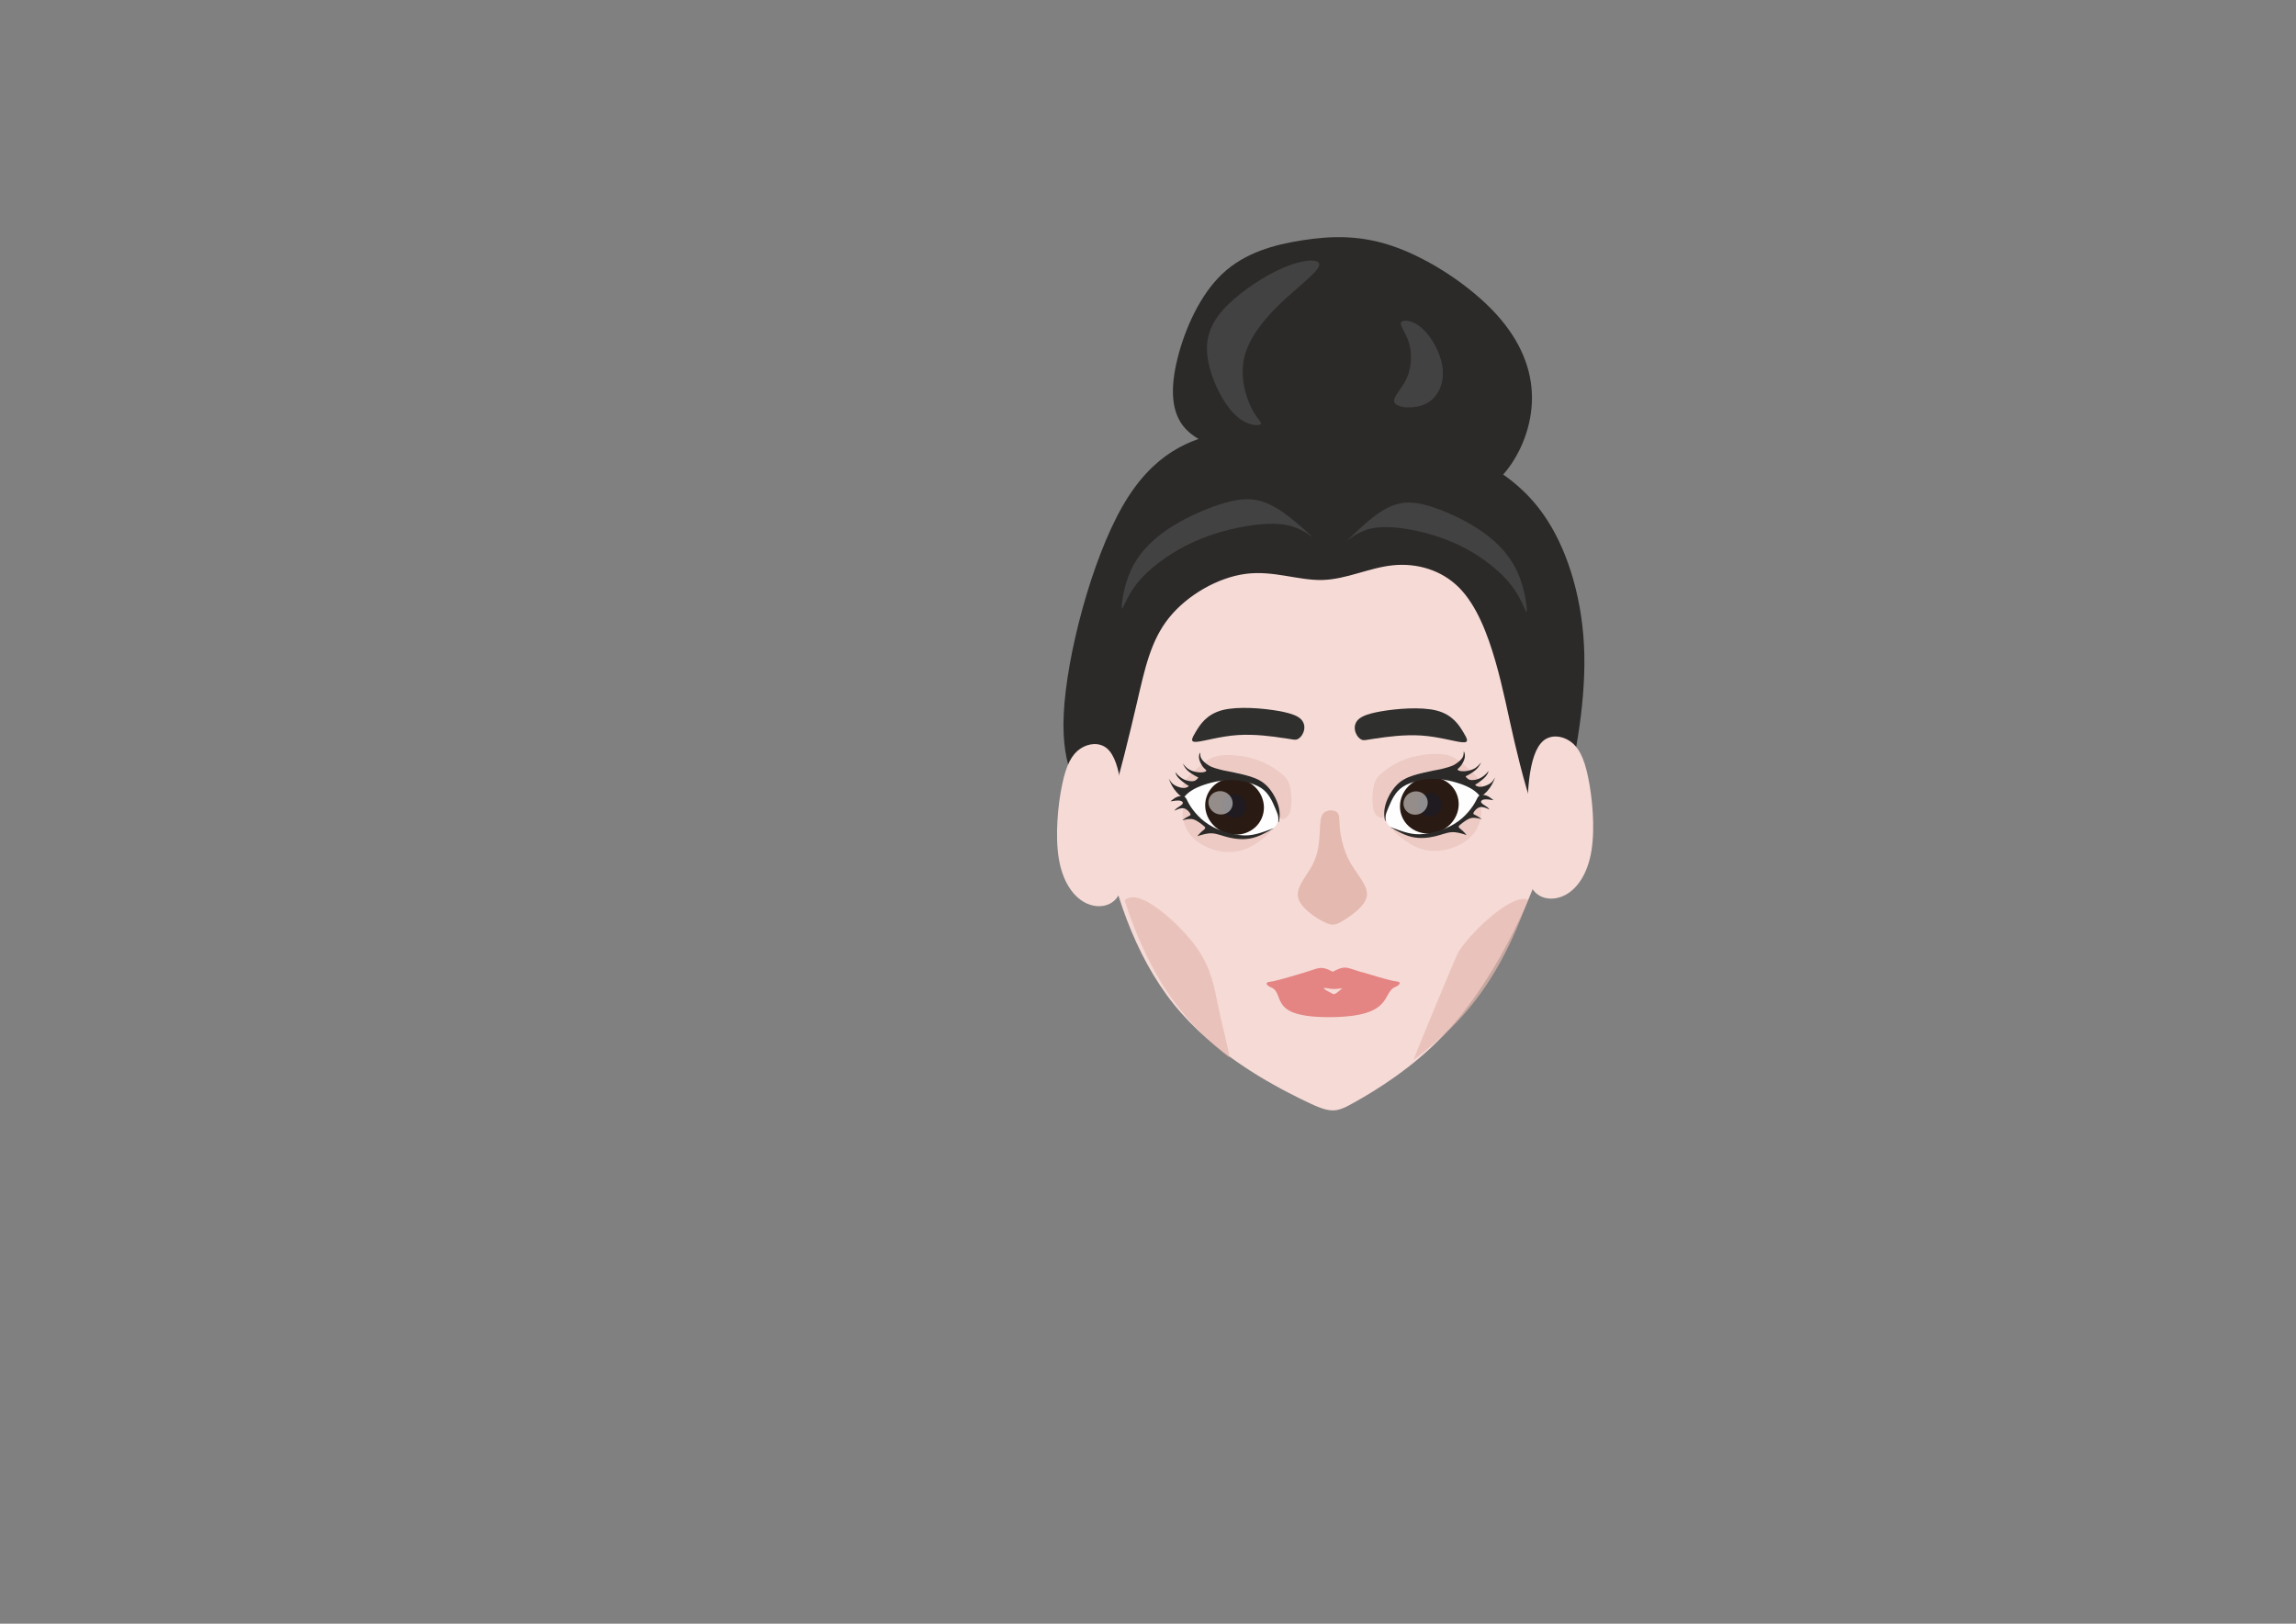 <?xml version="1.0" encoding="UTF-8" standalone="no"?>
<svg
   xmlns:dc="http://purl.org/dc/elements/1.1/"
   xmlns:cc="http://creativecommons.org/ns#"
   xmlns:rdf="http://www.w3.org/1999/02/22-rdf-syntax-ns#"
   xmlns:svg="http://www.w3.org/2000/svg"
   xmlns="http://www.w3.org/2000/svg"
   xmlns:sodipodi="http://sodipodi.sourceforge.net/DTD/sodipodi-0.dtd"
   xmlns:inkscape="http://www.inkscape.org/namespaces/inkscape"
   xml:space="preserve"
   width="297mm"
   height="210mm"
   version="1.0"
   style="shape-rendering:geometricPrecision; text-rendering:geometricPrecision; image-rendering:optimizeQuality; fill-rule:evenodd; clip-rule:evenodd"
   viewBox="0 0 29700 21000"
   id="svg75"
   sodipodi:docname="face.svg"
   inkscape:version="1.0.1 (3bc2e813f5, 2020-09-07)"><rect x="0" y="0" width="29700" height="21000" fill="#808080" stroke="none"/><sodipodi:namedview
   pagecolor="#ffffff"
   bordercolor="#666666"
   borderopacity="1"
   objecttolerance="10"
   gridtolerance="10"
   guidetolerance="10"
   inkscape:pageopacity="0"
   inkscape:pageshadow="2"
   inkscape:window-width="1858"
   inkscape:window-height="1057"
   id="namedview77"
   showgrid="false"
   inkscape:zoom="1.1162388"
   inkscape:cx="561.25984"
   inkscape:cy="-176.50364"
   inkscape:window-x="54"
   inkscape:window-y="-8"
   inkscape:window-maximized="1"
   inkscape:current-layer="asia" />
 <defs
   id="defs4">
  <style
   type="text/css"
   id="style2">
   <![CDATA[
    .str0 {stroke:#2B2A29;stroke-width:20}
    .fil7 {fill:#FEFEFE}
    .fil12 {fill:#434242}
    .fil9 {fill:#2B2A29}
    .fil0 {fill:#2B2A29}
    .fil1 {fill:#F6DAD6}
    .fil4 {fill:#E4B9AF}
    .fil5 {fill:#2F2F2E}
    .fil10 {fill:#1F1B20}
    .fil8 {fill:#291A13}
    .fil2 {fill:#E48583}
    .fil11 {fill:#FEFEFE;fill-opacity:0.502}
    .fil6 {fill:#E4B9AF;fill-opacity:0.502}
    .fil3 {fill:#E4B9AF;fill-opacity:0.702}
   ]]>
  </style>
 
  
  
 </defs>
 <g
   id="asia"
   style="opacity:1">
   <path
   class="fil0"
   d="m 16154,5916 c -247,-73 -628,-163 -820,-372 -192,-209 -196,-535 -100,-917 96,-381 292,-817 579,-1087 287,-270 664,-376 1044,-434 379,-58 761,-69 1207,94 447,163 958,501 1285,857 327,356 468,730 468,1089 0,359 -142,704 -327,937 -185,232 -414,352 -686,387 -272,34 -588,-16 -958,-93 -370,-76 -795,-178 -1064,-256 -269,-78 -381,-133 -628,-205 z"
   id="asia__hair-bun"
   style="opacity:1" />
   <path
   class="fil1"
   d="m 19681,11835 c -251,543 -597,1121 -1007,1553 -410,432 -885,718 -1146,865 -261,147 -308,154 -700,-39 -392,-193 -1128,-585 -1643,-1224 -514,-638 -807,-1522 -931,-2336 -124,-813 -81,-1556 59,-2169 140,-613 377,-1096 750,-1450 373,-354 884,-578 1463,-657 579,-80 1226,-15 1877,154 651,169 1306,443 1614,1084 308,641 268,1651 170,2409 -98,758 -254,1266 -505,1809 z"
   id="asia__face"
   style="opacity:1" />
   <path
   class="fil2"
   d="m 17615,12574 c -89,-26 -152,-55 -206,-59 -54,-4 -98,18 -133,35 -14,7 -26,13 -37,18 -8,-4 -17,-9 -27,-14 -34,-17 -79,-38 -133,-35 -54,4 -117,33 -206,59 -119,35 -276,84 -394,111 -34,8 -79,8 -91,22 -12,14 10,42 48,56 205,79 -63,398 791,388 811,-9 641,-321 828,-393 38,-15 60,-42 48,-56 -12,-14 -58,-14 -91,-22 -114,-26 -286,-79 -394,-111 z m -461,205 c 105,17 85,15 211,3 -46,33 -83,76 -115,76 0,0 -198,-95 -96,-79 z"
   id="asia__lips"
   style="opacity:1" />
   <path
   class="fil3"
   d="m 15903,13678 c -247,-191 -498,-427 -712,-718 -275,-372 -489,-833 -644,-1315 47,-47 130,-61 260,1 201,96 513,375 689,634 176,259 214,500 259,717 45,217 95,411 127,558 10,46 18,88 22,123 z"
   id="asia__cheek-left"
   style="opacity:1" />
   <path
   class="fil3"
   d="m 19766,11634 c -49,-16 -116,-9 -206,34 -201,96 -513,375 -689,634 -35,52 -585,1393 -589,1409 171,-128 339,-268 489,-417 457,-454 750,-984 990,-1647 z"
   id="asia__cheek-right"
   style="opacity:1" />
   <path
   class="fil4"
   d="m 17332,10717 c 12,117 48,288 137,444 89,155 229,295 212,425 -18,130 -194,251 -301,317 -107,66 -145,76 -259,18 -114,-58 -303,-184 -330,-317 -27,-133 110,-272 185,-414 75,-142 89,-287 95,-408 6,-121 4,-218 49,-265 45,-47 136,-45 175,-12 39,33 25,96 37,213 z"
   id="asia__nose"
   style="opacity:1" />
   <path
   class="fil5"
   d="m 16602,9546 c -131,-21 -369,-54 -593,-39 -224,15 -435,80 -527,87 -93,8 -67,-42 -12,-133 55,-91 139,-224 343,-277 204,-52 527,-24 725,11 198,35 272,77 307,126 35,49 33,106 15,151 -17,45 -49,77 -77,89 -27,12 -50,5 -181,-16 z"
   id="asia__eyebrow-left"
   style="opacity:1" />
   <g
   id="asia__eye-right"
   style="opacity:1">
    <path
   class="fil6"
   d="m 18045,10763 c 45,45 163,143 284,195 122,52 247,57 364,33 118,-24 228,-78 305,-144 77,-66 122,-145 145,-227 22,-82 22,-169 2,-191 -20,-23 -61,19 -129,80 -69,61 -166,142 -257,193 -92,51 -178,73 -252,88 -74,15 -137,22 -210,12 -73,-10 -156,-36 -212,-55 -56,-18 -85,-28 -40,17 z"
   id="path21" />
    <path
   class="fil6"
   d="m 17960,10394 c 25,-64 63,-125 103,-170 40,-46 81,-76 150,-105 69,-29 166,-56 251,-68 85,-12 159,-8 238,-10 78,-2 161,-8 225,9 64,18 109,60 143,93 34,33 58,56 73,68 15,12 20,12 22,-10 3,-22 2,-66 -45,-130 -48,-64 -143,-147 -220,-208 -77,-61 -136,-98 -250,-109 -113,-11 -281,6 -420,49 -138,43 -247,112 -321,168 -74,56 -113,98 -135,181 -22,84 -26,209 -13,287 12,78 41,108 69,125 28,18 55,23 74,-8 19,-31 31,-98 56,-162 z"
   id="path23" />
    <path
   class="fil7"
   d="m 17927,10574 c 0,-50 16,-115 39,-191 23,-76 52,-162 133,-236 81,-74 213,-135 343,-163 130,-28 259,-24 376,32 116,56 220,162 277,218 57,56 67,61 39,110 -28,49 -93,141 -174,217 -81,76 -178,135 -274,176 -96,42 -190,66 -289,66 -99,0 -203,-25 -277,-48 -74,-23 -117,-44 -147,-72 -30,-28 -47,-61 -47,-111 z"
   id="path25" />
    <ellipse
   class="fil8"
   transform="matrix(-0.579,0.251,0.251,0.579,18489.3,10414.7)"
   rx="607"
   ry="574"
   id="ellipse27"
   cx="0"
   cy="0" />
    <path
   class="fil9"
   d="m 17987,10698 c 77,28 154,57 224,74 70,17 134,23 218,13 84,-11 188,-38 275,-74 87,-36 156,-82 214,-133 58,-52 104,-109 135,-155 31,-46 46,-81 58,-103 12,-22 21,-31 40,-36 20,-5 50,-5 80,7 30,11 59,35 88,58 -46,-7 -93,-14 -123,-9 -30,5 -45,23 -34,41 11,18 46,37 68,52 22,15 29,26 37,37 -43,-20 -86,-40 -125,-30 -39,10 -72,50 -81,71 -8,21 10,24 32,35 22,11 49,30 75,49 -47,-12 -94,-24 -137,-15 -43,9 -82,40 -112,62 -30,23 -51,37 -50,51 1,15 25,29 46,47 21,18 38,39 56,60 -64,-21 -129,-41 -194,-37 -65,4 -131,34 -217,54 -85,20 -190,30 -289,9 -99,-21 -192,-74 -284,-126 z"
   id="path29" />
    <ellipse
   class="fil10"
   transform="matrix(-0.24,0.104,0.104,0.24,18493,10410)"
   rx="607"
   ry="574"
   id="ellipse31"
   cx="0"
   cy="0" />
    <path
   class="fil11"
   d="m 18252,10248 c -80,35 -119,125 -86,201 33,76 125,109 205,75 80,-35 119,-125 86,-201 -33,-76 -125,-109 -205,-75 z"
   id="path33" />
    <path
   class="fil9"
   d="m 17918,10619 c -6,-17 -23,-92 -3,-184 20,-92 77,-201 143,-272 66,-72 141,-107 225,-134 83,-27 175,-46 234,-58 59,-12 86,-15 120,-23 35,-8 77,-20 110,-30 32,-10 54,-19 86,-40 32,-21 73,-54 89,-88 17,-34 9,-69 13,-70 4,-1 18,31 14,69 -4,38 -28,82 -47,109 -20,27 -36,36 -43,45 -7,9 -4,17 11,23 15,6 43,11 81,8 38,-3 86,-14 123,-35 37,-21 61,-51 74,-66 12,-15 12,-15 5,0 -8,15 -23,45 -53,75 -30,29 -76,58 -104,73 -28,15 -37,16 -36,22 1,6 12,17 24,27 12,10 26,18 53,19 27,1 69,-5 106,-23 37,-18 70,-46 89,-67 19,-20 24,-32 22,-24 -1,8 -9,36 -36,68 -28,32 -75,67 -102,85 -27,18 -34,18 -33,23 1,4 10,12 25,18 15,6 37,10 69,4 32,-6 75,-22 104,-44 29,-22 44,-50 52,-64 8,-14 8,-14 2,2 -6,16 -18,48 -35,78 -17,31 -38,60 -63,88 -25,28 -55,53 -71,63 -16,10 -19,3 -41,-21 -22,-24 -64,-66 -161,-109 -96,-42 -247,-85 -382,-92 -135,-7 -253,22 -336,53 -83,31 -129,65 -166,106 -37,41 -64,89 -84,131 -20,42 -34,79 -47,109 -12,30 -24,55 -26,87 -3,33 4,74 -2,57 z"
   id="path35" />
   </g>
   <g
   id="asia__eye-left"
   style="opacity:1">
    <path
   class="fil6"
   d="m 16414,10778 c -45,45 -163,143 -284,195 -122,52 -247,57 -364,33 -118,-24 -228,-78 -305,-144 -77,-66 -122,-145 -145,-227 -22,-82 -22,-169 -2,-191 20,-23 61,19 129,80 69,61 166,142 257,193 92,51 178,73 252,88 74,15 137,22 210,12 73,-10 156,-36 212,-55 56,-18 85,-28 40,17 z"
   id="path39" />
    <path
   class="fil6"
   d="m 16499,10409 c -25,-64 -63,-125 -103,-170 -40,-46 -81,-76 -150,-105 -69,-29 -166,-56 -251,-68 -85,-12 -159,-8 -238,-10 -78,-2 -161,-8 -225,9 -64,18 -109,60 -143,93 -34,33 -58,56 -73,68 -15,12 -20,12 -22,-10 -3,-22 -2,-66 45,-130 48,-64 143,-147 220,-208 77,-61 136,-98 250,-109 113,-11 281,6 420,49 138,43 247,112 321,168 74,56 113,98 135,181 22,84 26,209 13,287 -12,78 -41,108 -69,125 -28,18 -55,23 -74,-8 -19,-31 -31,-98 -56,-162 z"
   id="path41" />
    <path
   class="fil7"
   d="m 16532,10589 c 0,-50 -16,-115 -39,-191 -23,-76 -52,-162 -133,-236 -81,-74 -213,-135 -343,-163 -130,-28 -259,-24 -376,32 -116,56 -220,162 -277,218 -57,56 -67,61 -39,110 28,49 93,141 174,217 81,76 178,135 274,176 96,42 190,66 289,66 99,0 203,-25 277,-48 74,-23 117,-44 147,-72 30,-28 47,-61 47,-111 z"
   id="path43" />
    <ellipse
   class="fil8"
   transform="matrix(0.579,0.251,-0.251,0.579,15969.7,10429.6)"
   rx="607"
   ry="574"
   id="ellipse45"
   cx="0"
   cy="0" />
    <path
   class="fil9"
   d="m 16472,10713 c -77,28 -154,57 -224,74 -70,17 -134,23 -218,13 -84,-11 -188,-38 -275,-74 -87,-36 -156,-82 -214,-133 -58,-52 -104,-109 -135,-155 -31,-46 -46,-81 -58,-103 -12,-22 -21,-31 -40,-36 -20,-5 -50,-5 -80,7 -30,11 -59,35 -88,58 46,-7 93,-14 123,-9 30,5 45,23 34,41 -11,18 -46,37 -68,52 -22,15 -29,26 -37,37 43,-20 86,-40 125,-30 39,10 72,50 81,71 8,21 -10,24 -32,35 -22,11 -49,30 -75,49 47,-12 94,-24 137,-15 43,9 82,40 112,62 30,23 51,37 50,51 -1,15 -25,29 -46,47 -21,18 -38,39 -56,60 64,-21 129,-41 194,-37 65,4 131,34 217,54 85,20 190,30 289,9 99,-21 192,-74 284,-126 z"
   id="path47" />
    <ellipse
   class="fil10"
   transform="matrix(0.24,0.104,-0.104,0.24,15966,10424.9)"
   rx="607"
   ry="574"
   id="ellipse49"
   cx="0"
   cy="0" />
    <path
   class="fil11"
   d="m 15848,10245 c 80,35 119,125 86,201 -33,76 -125,109 -205,75 -80,-35 -119,-125 -86,-201 33,-76 125,-109 205,-75 z"
   id="path51" />
    <path
   class="fil9"
   d="m 16541,10634 c 6,-17 23,-92 3,-184 -20,-92 -77,-201 -143,-272 -66,-72 -141,-107 -225,-134 -83,-27 -175,-46 -234,-58 -59,-12 -86,-15 -120,-23 -35,-8 -77,-20 -110,-30 -32,-10 -54,-19 -86,-40 -32,-21 -73,-54 -89,-88 -17,-34 -9,-69 -13,-70 -4,-1 -18,31 -14,69 4,38 28,82 47,109 20,27 36,36 43,45 7,9 4,17 -11,23 -15,6 -43,11 -81,8 -38,-3 -86,-14 -123,-35 -37,-21 -61,-51 -74,-66 -12,-15 -12,-15 -5,0 8,15 23,45 53,75 30,29 76,58 104,73 28,15 37,16 36,22 -1,6 -12,17 -24,27 -12,10 -26,18 -53,19 -27,1 -69,-5 -106,-23 -37,-18 -70,-46 -89,-67 -19,-20 -24,-32 -22,-24 1,8 9,36 36,68 28,32 75,67 102,85 27,18 34,18 33,23 -1,4 -10,12 -25,18 -15,6 -37,10 -69,4 -32,-6 -75,-22 -104,-44 -29,-22 -44,-50 -52,-64 -8,-14 -8,-14 -2,2 6,16 18,48 35,78 17,31 38,60 63,88 25,28 55,53 71,63 16,10 19,3 41,-21 22,-24 64,-66 161,-109 96,-42 247,-85 382,-92 135,-7 253,22 336,53 83,31 129,65 166,106 37,41 64,89 84,131 20,42 34,79 47,109 12,30 24,55 26,87 3,33 -4,74 2,57 z"
   id="path53" />
   </g>
   <path
   class="fil5"
   d="m 17795,9552 c 131,-21 369,-54 593,-39 224,15 435,80 527,87 93,8 67,-42 12,-133 -55,-91 -139,-224 -343,-277 -204,-52 -527,-24 -725,11 -198,35 -272,77 -307,126 -35,49 -33,106 -15,151 17,45 49,77 77,89 27,12 50,5 181,-16 z"
   id="asia__eyebrow-right"
   style="opacity:1" />
   <path
   class="fil0 str0"
   d="m 17105,7491 c -309,8 -632,-126 -993,-79 -361,47 -761,276 -998,572 -238,296 -314,659 -416,1098 -102,439 -229,955 -310,1210 -81,255 -116,249 -259,109 -143,-140 -395,-413 -359,-1167 36,-754 360,-1988 761,-2685 401,-697 879,-857 1275,-946 395,-89 707,-107 962,-65 254,42 450,143 608,154 158,11 278,-69 441,-93 163,-24 370,9 595,71 225,62 468,152 751,307 283,154 604,372 860,782 256,410 446,1013 461,1708 15,695 -145,1483 -266,1899 -122,416 -205,459 -307,258 -102,-201 -221,-648 -310,-1029 -89,-381 -147,-697 -247,-1044 -100,-347 -241,-724 -473,-958 -232,-233 -554,-323 -863,-292 -309,31 -603,182 -912,190 z"
   id="asia__hair"
   style="opacity:1" />
   <path
   class="fil1"
   d="m 14466,11584 c -87,147 -275,173 -434,88 -159,-85 -290,-281 -337,-575 -47,-294 -11,-686 44,-948 54,-261 127,-392 234,-465 107,-73 249,-87 347,-4 98,84 152,265 180,485 27,220 27,477 34,740 7,263 20,531 -67,678 z"
   id="asia__ear-left"
   style="opacity:1" />
   <path
   class="fil1"
   d="m 19816,11486 c 87,147 275,173 434,88 159,-85 290,-281 337,-575 47,-294 11,-686 -44,-948 -54,-261 -127,-392 -234,-465 -107,-73 -249,-87 -347,-4 -98,84 -152,265 -180,485 -27,220 -27,477 -34,740 -7,263 -20,531 67,678 z"
   id="asia__ear-right"
   style="opacity:1" />
   <path
   class="fil12"
   d="m 18123,4172 c -20,42 64,129 103,263 40,134 36,316 -31,461 -67,145 -198,254 -152,318 45,64 267,82 416,0 149,-82 225,-263 201,-459 -24,-196 -147,-407 -270,-514 -123,-107 -247,-111 -267,-69 z"
   id="asia__strand-four"
   style="opacity:1" />
   <path
   class="fil12"
   d="m 17061,3444 c 36,-94 -145,-98 -376,-15 -231,84 -510,254 -722,439 -212,185 -358,385 -350,659 7,274 167,623 327,800 160,177 319,183 361,165 42,-18 -34,-60 -110,-209 -76,-148 -152,-402 -98,-649 54,-247 240,-486 459,-699 220,-212 474,-398 510,-492 z"
   id="asia__strand-three"
   style="opacity:1" />
   <path
   class="fil12"
   d="m 16964,6937 c -41,-29 -146,-107 -298,-142 -152,-34 -349,-25 -579,16 -230,42 -491,116 -741,243 -250,127 -490,307 -634,486 -143,180 -191,359 -200,327 -9,-33 20,-278 115,-487 95,-210 257,-384 468,-528 211,-144 473,-259 674,-325 202,-66 343,-83 474,-61 131,23 250,86 367,169 117,83 231,187 300,248 69,62 93,82 52,53 z"
   id="asia__strand-two"
   style="opacity:1" />
   <path
   class="fil12"
   d="m 17444,6980 c 38,-29 137,-107 280,-142 142,-34 328,-25 544,16 216,42 461,116 697,243 235,127 461,307 595,486 135,180 179,359 188,327 9,-33 -19,-278 -108,-487 -90,-210 -241,-384 -440,-528 -199,-144 -444,-259 -634,-325 -189,-66 -323,-83 -445,-61 -123,23 -235,86 -345,169 -110,83 -217,187 -282,248 -65,62 -87,82 -49,53 z"
   id="asia__strand-one"
   style="opacity:1" />
  </g>
</svg>
